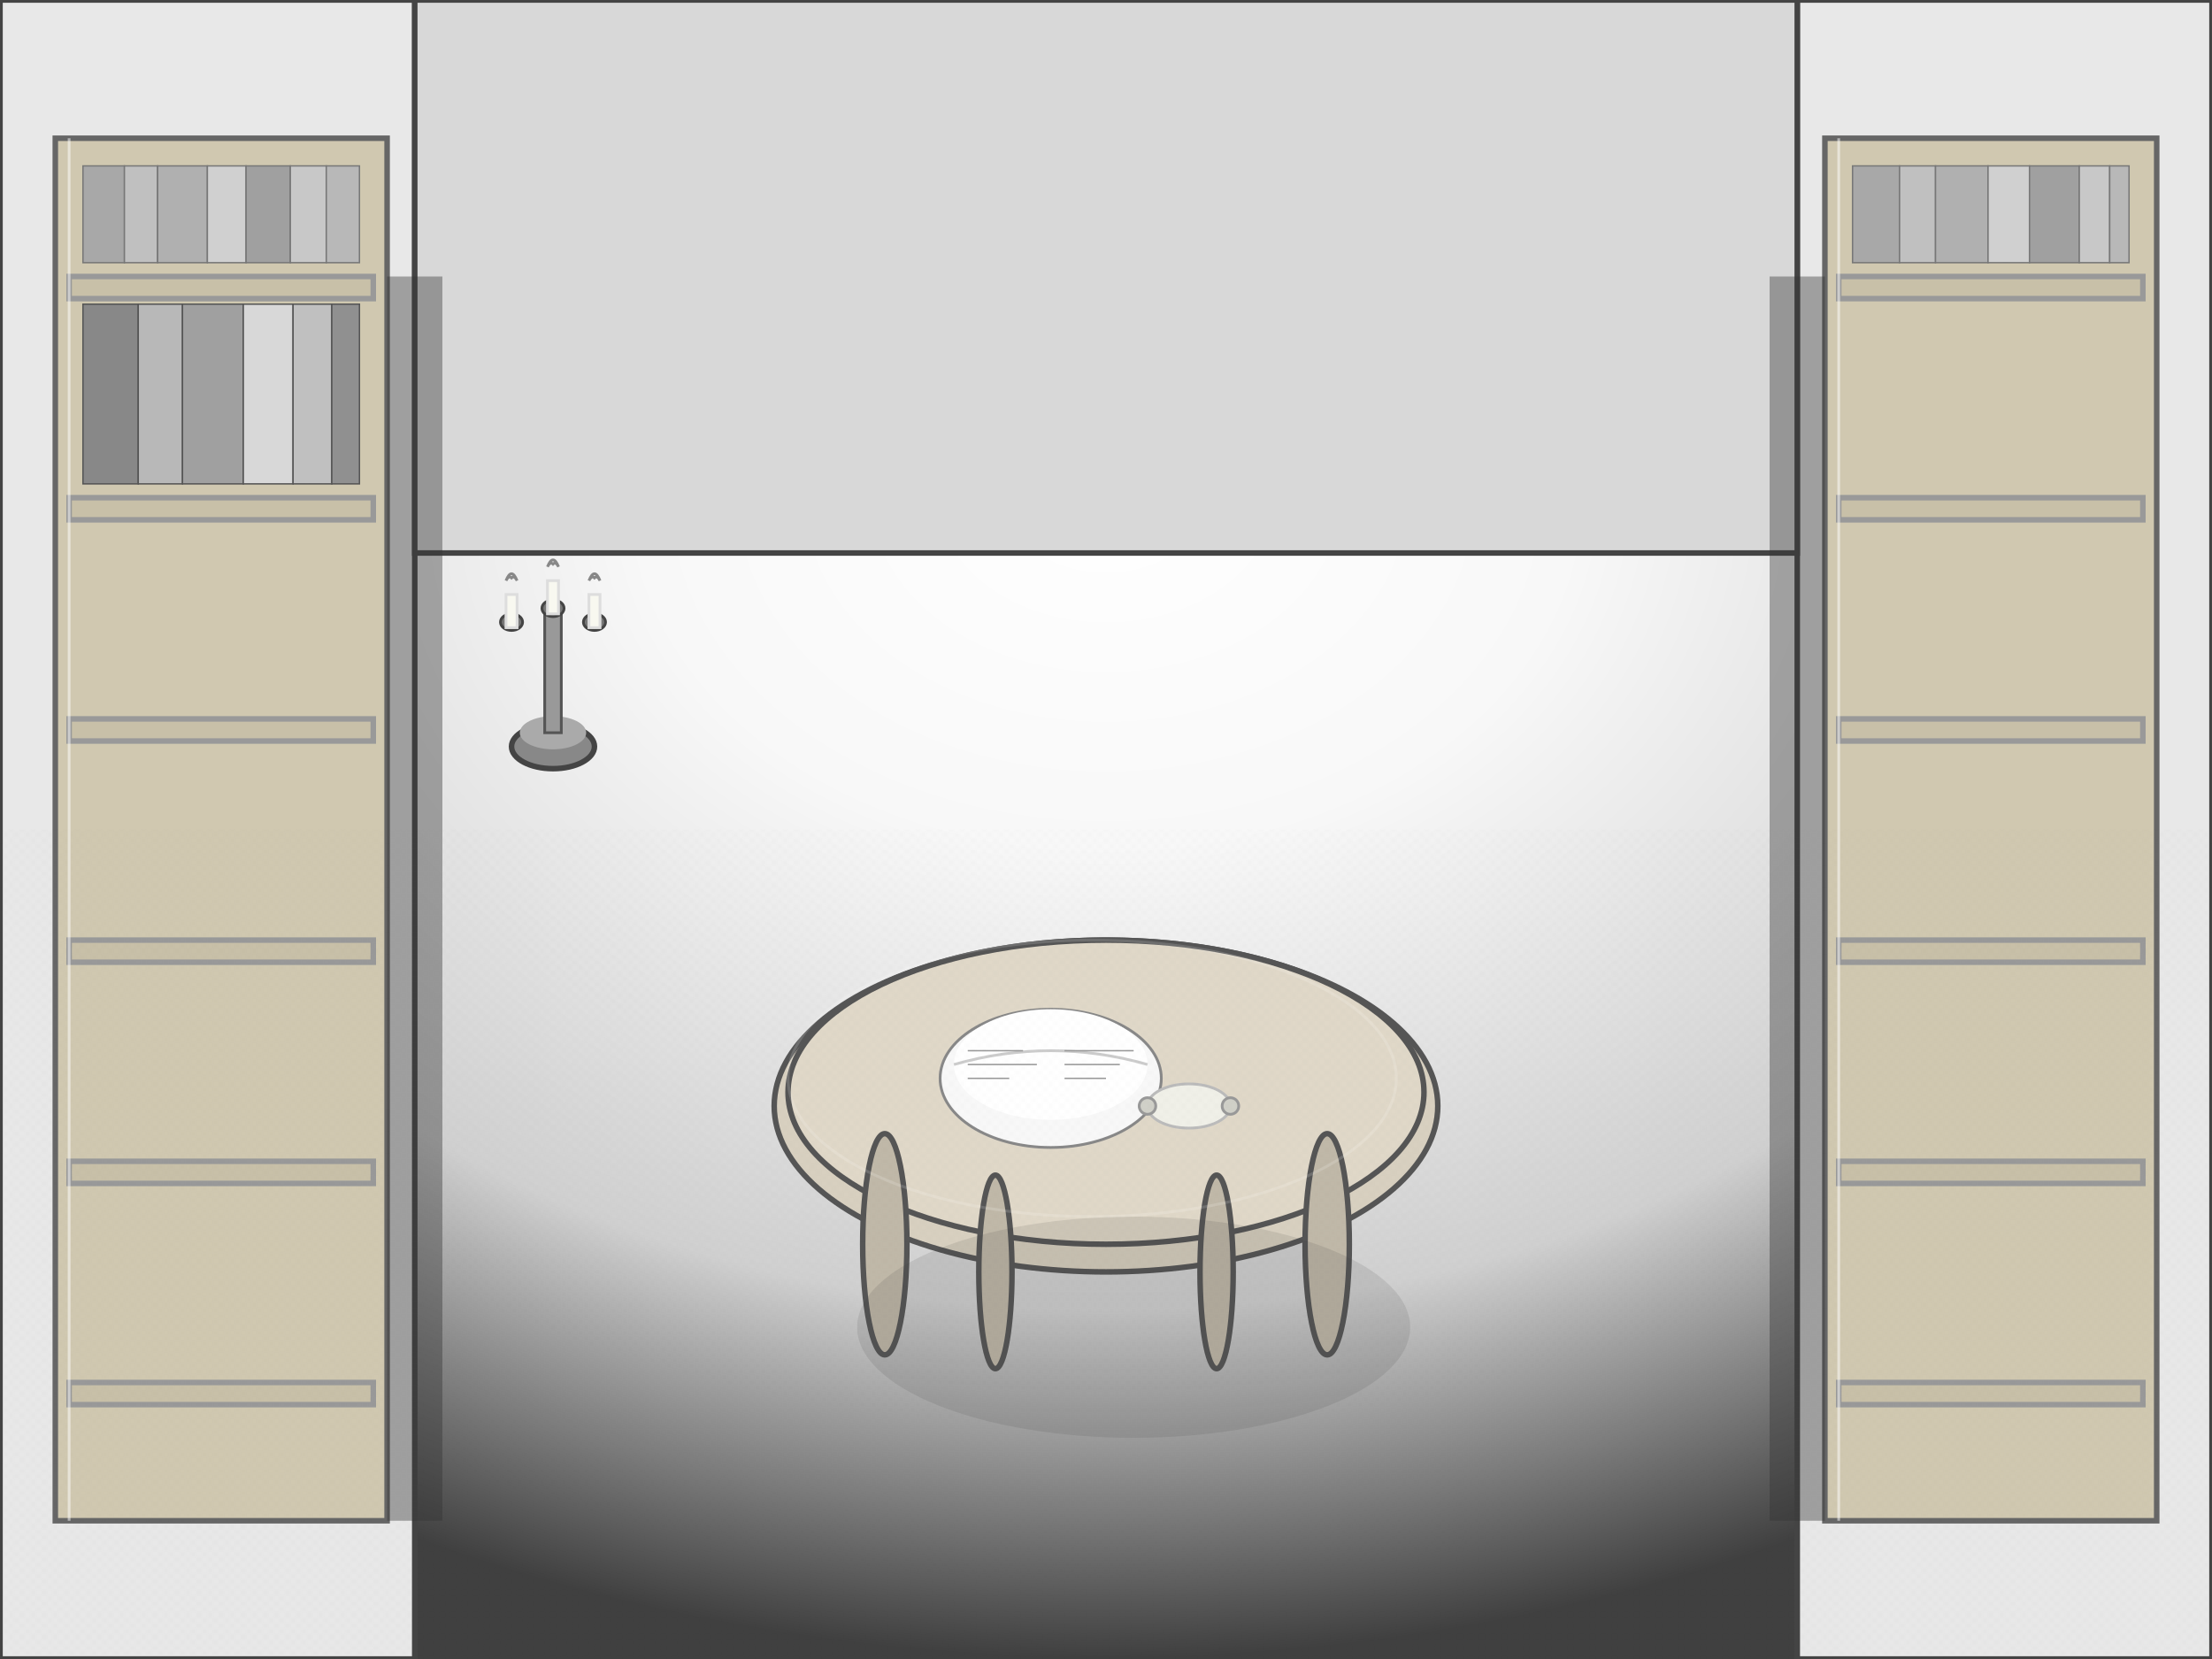 <svg width="800" height="600" xmlns="http://www.w3.org/2000/svg">
  <defs>
    <!-- Detailed crosshatching for books and shadows -->
    <pattern id="bookSpines" patternUnits="userSpaceOnUse" width="6" height="20">
      <rect width="6" height="20" fill="#d8d8d8"/>
      <rect x="0" y="0" width="2" height="20" fill="#c0c0c0"/>
      <rect x="2" y="0" width="2" height="20" fill="#e0e0e0"/>
      <rect x="4" y="0" width="2" height="20" fill="#b8b8b8"/>
      <path d="M0,5 L6,5 M0,10 L6,10 M0,15 L6,15" stroke="#999" stroke-width="0.3"/>
    </pattern>
    
    <pattern id="crosshatch" patternUnits="userSpaceOnUse" width="4" height="4">
      <path d="M0,0 L4,4 M0,4 L4,0" stroke="#555" stroke-width="0.4" opacity="0.3"/>
    </pattern>
    
    <pattern id="woodGrain" patternUnits="userSpaceOnUse" width="8" height="12">
      <rect width="8" height="12" fill="#e8e0d0"/>
      <path d="M0,3 Q4,2 8,3 M0,6 Q4,7 8,6 M0,9 Q4,8 8,9" stroke="#d0c8b8" stroke-width="0.5" fill="none"/>
    </pattern>
    
    <!-- Atmospheric lighting -->
    <radialGradient id="candleGlow" cx="50%" cy="30%" r="70%">
      <stop offset="0%" stop-color="#ffffff"/>
      <stop offset="30%" stop-color="#f8f8f8"/>
      <stop offset="70%" stop-color="#d0d0d0"/>
      <stop offset="100%" stop-color="#404040"/>
    </radialGradient>
    
    <linearGradient id="shelfGradient" x1="0%" y1="0%" x2="0%" y2="100%">
      <stop offset="0%" stop-color="#f0f0f0"/>
      <stop offset="50%" stop-color="#c8c8c8"/>
      <stop offset="100%" stop-color="#888888"/>
    </linearGradient>
  </defs>
  
  <!-- Background with candlelight atmosphere -->
  <rect width="800" height="600" fill="url(#candleGlow)"/>
  
  <!-- Ancient library walls -->
  <g fill="url(#shelfGradient)" stroke="#444" stroke-width="2">
    <!-- Left wall -->
    <rect x="0" y="0" width="150" height="600" fill="#e8e8e8"/>
    
    <!-- Right wall -->
    <rect x="650" y="0" width="150" height="600" fill="#e8e8e8"/>
    
    <!-- Back wall -->
    <rect x="150" y="0" width="500" height="200" fill="#d8d8d8"/>
  </g>
  
  <!-- Massive floor-to-ceiling bookshelves -->
  <g>
    <!-- Left bookshelf structure -->
    <g fill="url(#woodGrain)" stroke="#666" stroke-width="2">
      <!-- Shelf frames -->
      <rect x="20" y="50" width="120" height="500" fill="#d0c8b0"/>
      
      <!-- Individual shelf boards -->
      <rect x="25" y="100" width="110" height="8" fill="#c8c0a8" stroke="#999"/>
      <rect x="25" y="180" width="110" height="8" fill="#c8c0a8" stroke="#999"/>
      <rect x="25" y="260" width="110" height="8" fill="#c8c0a8" stroke="#999"/>
      <rect x="25" y="340" width="110" height="8" fill="#c8c0a8" stroke="#999"/>
      <rect x="25" y="420" width="110" height="8" fill="#c8c0a8" stroke="#999"/>
      <rect x="25" y="500" width="110" height="8" fill="#c8c0a8" stroke="#999"/>
    </g>
    
    <!-- Books on left shelves -->
    <g>
      <!-- Top shelf books -->
      <rect x="30" y="60" width="100" height="35" fill="url(#bookSpines)"/>
      <rect x="30" y="60" width="15" height="35" fill="#a8a8a8" stroke="#777" stroke-width="0.5"/>
      <rect x="45" y="60" width="12" height="35" fill="#c0c0c0" stroke="#777" stroke-width="0.5"/>
      <rect x="57" y="60" width="18" height="35" fill="#b0b0b0" stroke="#777" stroke-width="0.5"/>
      <rect x="75" y="60" width="14" height="35" fill="#d0d0d0" stroke="#777" stroke-width="0.5"/>
      <rect x="89" y="60" width="16" height="35" fill="#a0a0a0" stroke="#777" stroke-width="0.5"/>
      <rect x="105" y="60" width="13" height="35" fill="#c8c8c8" stroke="#777" stroke-width="0.5"/>
      <rect x="118" y="60" width="12" height="35" fill="#b8b8b8" stroke="#777" stroke-width="0.5"/>
      
      <!-- Second shelf books -->
      <rect x="30" y="110" width="100" height="65" fill="url(#bookSpines)"/>
      <rect x="30" y="110" width="20" height="65" fill="#888888" stroke="#555" stroke-width="0.5"/>
      <rect x="50" y="110" width="16" height="65" fill="#b8b8b8" stroke="#555" stroke-width="0.5"/>
      <rect x="66" y="110" width="22" height="65" fill="#a0a0a0" stroke="#555" stroke-width="0.5"/>
      <rect x="88" y="110" width="18" height="65" fill="#d8d8d8" stroke="#555" stroke-width="0.5"/>
      <rect x="106" y="110" width="14" height="65" fill="#c0c0c0" stroke="#555" stroke-width="0.5"/>
      <rect x="120" y="110" width="10" height="65" fill="#909090" stroke="#555" stroke-width="0.5"/>
    </g>
    
    <!-- Right bookshelf structure -->
    <g fill="url(#woodGrain)" stroke="#666" stroke-width="2">
      <!-- Shelf frames -->
      <rect x="660" y="50" width="120" height="500" fill="#d0c8b0"/>
      
      <!-- Individual shelf boards -->
      <rect x="665" y="100" width="110" height="8" fill="#c8c0a8" stroke="#999"/>
      <rect x="665" y="180" width="110" height="8" fill="#c8c0a8" stroke="#999"/>
      <rect x="665" y="260" width="110" height="8" fill="#c8c0a8" stroke="#999"/>
      <rect x="665" y="340" width="110" height="8" fill="#c8c0a8" stroke="#999"/>
      <rect x="665" y="420" width="110" height="8" fill="#c8c0a8" stroke="#999"/>
      <rect x="665" y="500" width="110" height="8" fill="#c8c0a8" stroke="#999"/>
    </g>
    
    <!-- Books on right shelves -->
    <g>
      <!-- Top shelf books -->
      <rect x="670" y="60" width="100" height="35" fill="url(#bookSpines)"/>
      <rect x="670" y="60" width="17" height="35" fill="#a8a8a8" stroke="#777" stroke-width="0.5"/>
      <rect x="687" y="60" width="13" height="35" fill="#c0c0c0" stroke="#777" stroke-width="0.5"/>
      <rect x="700" y="60" width="19" height="35" fill="#b0b0b0" stroke="#777" stroke-width="0.5"/>
      <rect x="719" y="60" width="15" height="35" fill="#d0d0d0" stroke="#777" stroke-width="0.5"/>
      <rect x="734" y="60" width="18" height="35" fill="#a0a0a0" stroke="#777" stroke-width="0.5"/>
      <rect x="752" y="60" width="11" height="35" fill="#c8c8c8" stroke="#777" stroke-width="0.5"/>
      <rect x="763" y="60" width="7" height="35" fill="#b8b8b8" stroke="#777" stroke-width="0.5"/>
    </g>
  </g>
  
  <!-- Central reading area with ornate table -->
  <g>
    <!-- Wooden reading table -->
    <g fill="url(#woodGrain)" stroke="#555" stroke-width="2">
      <!-- Table top -->
      <ellipse cx="400" cy="400" rx="120" ry="60" fill="#d8d0c0"/>
      <ellipse cx="400" cy="395" rx="115" ry="55" fill="#e0d8c8"/>
      
      <!-- Table legs -->
      <ellipse cx="320" cy="450" rx="8" ry="40" fill="#c0b8a8"/>
      <ellipse cx="480" cy="450" rx="8" ry="40" fill="#c0b8a8"/>
      <ellipse cx="360" cy="460" rx="6" ry="35" fill="#c0b8a8"/>
      <ellipse cx="440" cy="460" rx="6" ry="35" fill="#c0b8a8"/>
    </g>
    
    <!-- Open books and scrolls on table -->
    <g>
      <!-- Large open tome -->
      <ellipse cx="380" cy="390" rx="40" ry="25" fill="#f8f8f8" stroke="#888" stroke-width="1"/>
      <ellipse cx="380" cy="385" rx="35" ry="20" fill="#ffffff"/>
      <path d="M345,385 Q380,375 415,385" fill="none" stroke="#ccc" stroke-width="1"/>
      
      <!-- Text lines on pages -->
      <g stroke="#999" stroke-width="0.5">
        <path d="M350,380 L370,380 M350,385 L375,385 M350,390 L365,390"/>
        <path d="M385,380 L410,380 M385,385 L405,385 M385,390 L400,390"/>
      </g>
      
      <!-- Scroll -->
      <ellipse cx="430" cy="400" rx="15" ry="8" fill="#f0f0e8" stroke="#bbb" stroke-width="1"/>
      <circle cx="415" cy="400" r="3" fill="#d0d0c8" stroke="#999"/>
      <circle cx="445" cy="400" r="3" fill="#d0d0c8" stroke="#999"/>
    </g>
  </g>
  
  <!-- Ornate candelabra with detailed metalwork -->
  <g transform="translate(200,250)">
    <!-- Base -->
    <ellipse cx="0" cy="20" rx="15" ry="8" fill="#888" stroke="#444" stroke-width="2"/>
    <ellipse cx="0" cy="15" rx="12" ry="6" fill="#aaa"/>
    
    <!-- Stem -->
    <rect x="-3" y="-30" width="6" height="45" fill="#999" stroke="#555" stroke-width="1"/>
    
    <!-- Candle holders -->
    <g>
      <ellipse cx="-15" cy="-25" rx="4" ry="3" fill="#777" stroke="#444"/>
      <ellipse cx="0" cy="-30" rx="4" ry="3" fill="#777" stroke="#444"/>
      <ellipse cx="15" cy="-25" rx="4" ry="3" fill="#777" stroke="#444"/>
    </g>
    
    <!-- Candles and flames -->
    <g>
      <!-- Left candle -->
      <rect x="-17" y="-35" width="4" height="12" fill="#f8f8f0" stroke="#ddd"/>
      <path d="M-17,-40 Q-15,-45 -13,-40 Q-14,-42 -15,-41 Q-16,-42 -17,-40" fill="url(#crosshatch)" stroke="#888"/>
      
      <!-- Center candle -->
      <rect x="-2" y="-40" width="4" height="12" fill="#f8f8f0" stroke="#ddd"/>
      <path d="M-2,-45 Q0,-50 2,-45 Q1,-47 0,-46 Q-1,-47 -2,-45" fill="url(#crosshatch)" stroke="#888"/>
      
      <!-- Right candle -->
      <rect x="13" y="-35" width="4" height="12" fill="#f8f8f0" stroke="#ddd"/>
      <path d="M13,-40 Q15,-45 17,-40 Q16,-42 15,-41 Q14,-42 13,-40" fill="url(#crosshatch)" stroke="#888"/>
    </g>
  </g>
  
  <!-- Atmospheric shadows and lighting -->
  <g fill="#333" opacity="0.4">
    <!-- Bookshelf shadows -->
    <rect x="140" y="100" width="20" height="450"/>
    <rect x="640" y="100" width="20" height="450"/>
    
    <!-- Table shadow -->
    <ellipse cx="410" cy="480" rx="100" ry="40" opacity="0.3"/>
  </g>
  
  <!-- Detailed texture overlays -->
  <g fill="url(#crosshatch)" opacity="0.1">
    <rect x="0" y="300" width="800" height="300"/>
  </g>
  
  <!-- Architectural highlights -->
  <g fill="none" stroke="#fff" stroke-width="1" opacity="0.5">
    <!-- Bookshelf highlights -->
    <path d="M25,50 L25,550"/>
    <path d="M665,50 L665,550"/>
    
    <!-- Table highlights -->
    <ellipse cx="395" cy="390" rx="110" ry="50" opacity="0.3"/>
  </g>
</svg>
